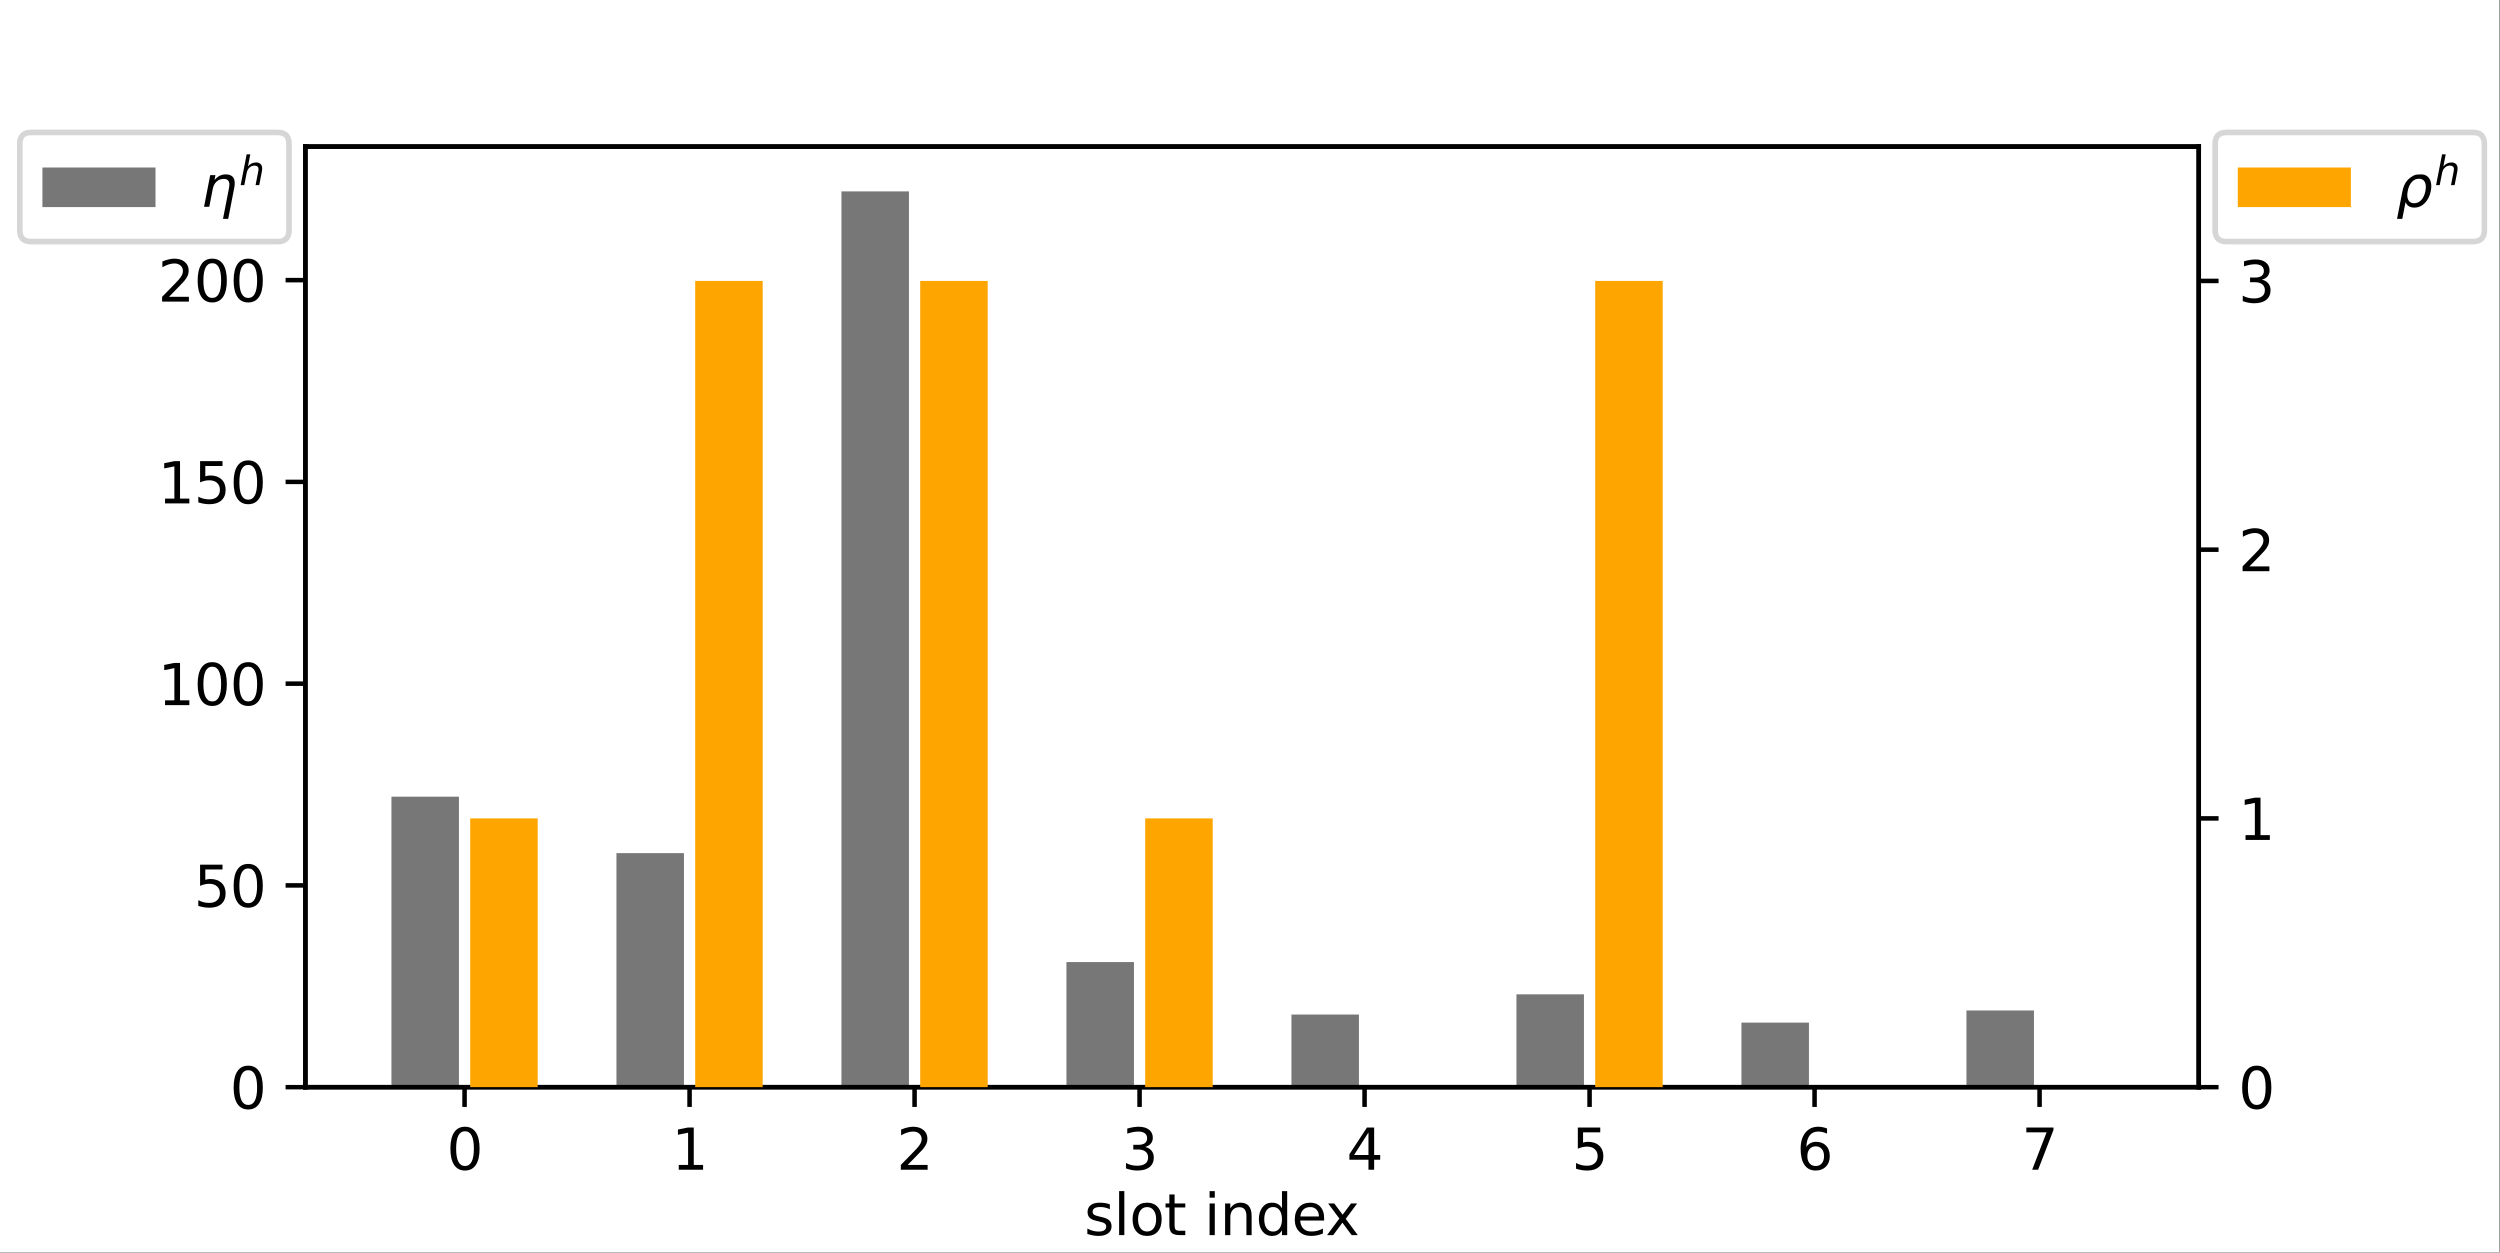 <?xml version="1.0" encoding="UTF-8" standalone="no"?>
<svg
   width="442.068pt"
   height="221.492pt"
   viewBox="0 0 442.068 221.492"
   version="1.1"
   id="svg80"
   sodipodi:docname="healthy.svg"
   inkscape:version="1.3.2 (091e20e, 2023-11-25)"
   xmlns:inkscape="http://www.inkscape.org/namespaces/inkscape"
   xmlns:sodipodi="http://sodipodi.sourceforge.net/DTD/sodipodi-0.dtd"
   xmlns:xlink="http://www.w3.org/1999/xlink"
   xmlns="http://www.w3.org/2000/svg"
   xmlns:svg="http://www.w3.org/2000/svg"
   xmlns:rdf="http://www.w3.org/1999/02/22-rdf-syntax-ns#"
   xmlns:cc="http://creativecommons.org/ns#"
   xmlns:dc="http://purl.org/dc/elements/1.1/">
  <rect x="0" y="0" width="442.068" height="221.492" fill="#808080" stroke="none"/>
  <sodipodi:namedview
     id="namedview80"
     pagecolor="#ffffff"
     bordercolor="#000000"
     borderopacity="0.25"
     inkscape:showpageshadow="2"
     inkscape:pageopacity="0.0"
     inkscape:pagecheckerboard="0"
     inkscape:deskcolor="#d1d1d1"
     inkscape:document-units="pt"
     inkscape:zoom="0.81944444"
     inkscape:cx="118.37288"
     inkscape:cy="172.0678"
     inkscape:window-width="1728"
     inkscape:window-height="1051"
     inkscape:window-x="0"
     inkscape:window-y="38"
     inkscape:window-maximized="1"
     inkscape:current-layer="svg80" />
  <defs
     id="defs1">
    <style
       type="text/css"
       id="style1">*{stroke-linejoin: round; stroke-linecap: butt}</style>
  </defs>
  <g
     id="patch_1"
     transform="scale(1.023,1.025)">
    <path
       d="M 0,216 H 432 V 0 H 0 Z"
       style="fill:#ffffff"
       id="path1" />
  </g>
  <g
     id="patch_2">
    <path
       d="M 54,192.24 H 388.8 V 25.92 H 54 Z"
       style="fill:#ffffff"
       id="path2" />
  </g>
  <g
     id="matplotlib.axis_1">
    <g
       id="xtick_1">
      <g
         id="line2d_1">
        <defs
           id="defs2">
          <path
             id="medf70367be"
             d="M 0,0 V 3.5"
             style="stroke:#000000;stroke-width:0.8" />
        </defs>
        <g
           id="g2">
          <use
             xlink:href="#medf70367be"
             x="82.149"
             y="192.24"
             style="stroke:#000000;stroke-width:0.8"
             id="use2" />
        </g>
      </g>
      <g
         id="text_1">
        <!-- 0 -->
        <g
           transform="matrix(0.1,0,0,-0.1,78.967,206.838)"
           id="g3">
          <defs
             id="defs3">
            <path
               id="DejaVuSans-30"
               d="m 2034,4250 q -487,0 -733,-480 -245,-479 -245,-1442 0,-959 245,-1439 246,-480 733,-480 491,0 736,480 246,480 246,1439 0,963 -246,1442 -245,480 -736,480 z m 0,500 q 785,0 1199,-621 414,-620 414,-1801 0,-1178 -414,-1799 -414,-620 -1199,-620 -784,0 -1198,620 -414,621 -414,1799 0,1181 414,1801 414,621 1198,621 z"
               transform="scale(0.016)" />
          </defs>
          <use
             xlink:href="#DejaVuSans-30"
             id="use3" />
        </g>
      </g>
    </g>
    <g
       id="xtick_2">
      <g
         id="line2d_2">
        <g
           id="g4">
          <use
             xlink:href="#medf70367be"
             x="121.935"
             y="192.24"
             style="stroke:#000000;stroke-width:0.8"
             id="use4" />
        </g>
      </g>
      <g
         id="text_2">
        <!-- 1 -->
        <g
           transform="matrix(0.1,0,0,-0.1,118.754,206.838)"
           id="g5">
          <defs
             id="defs4">
            <path
               id="DejaVuSans-31"
               d="M 794,531 H 1825 V 4091 L 703,3866 v 575 l 1116,225 h 631 V 531 H 3481 V 0 H 794 Z"
               transform="scale(0.016)" />
          </defs>
          <use
             xlink:href="#DejaVuSans-31"
             id="use5" />
        </g>
      </g>
    </g>
    <g
       id="xtick_3">
      <g
         id="line2d_3">
        <g
           id="g6">
          <use
             xlink:href="#medf70367be"
             x="161.721"
             y="192.24"
             style="stroke:#000000;stroke-width:0.8"
             id="use6" />
        </g>
      </g>
      <g
         id="text_3">
        <!-- 2 -->
        <g
           transform="matrix(0.1,0,0,-0.1,158.54,206.838)"
           id="g7">
          <defs
             id="defs6">
            <path
               id="DejaVuSans-32"
               d="M 1228,531 H 3431 V 0 H 469 v 531 q 359,372 979,998 621,627 780,809 303,340 423,576 121,236 121,464 0,372 -261,606 -261,235 -680,235 -297,0 -627,-103 -329,-103 -704,-313 v 638 q 381,153 712,231 332,78 607,78 725,0 1156,-363 431,-362 431,-968 0,-288 -108,-546 -107,-257 -392,-607 -78,-91 -497,-524 Q 1991,1309 1228,531 Z"
               transform="scale(0.016)" />
          </defs>
          <use
             xlink:href="#DejaVuSans-32"
             id="use7" />
        </g>
      </g>
    </g>
    <g
       id="xtick_4">
      <g
         id="line2d_4">
        <g
           id="g8">
          <use
             xlink:href="#medf70367be"
             x="201.507"
             y="192.24"
             style="stroke:#000000;stroke-width:0.8"
             id="use8" />
        </g>
      </g>
      <g
         id="text_4">
        <!-- 3 -->
        <g
           transform="matrix(0.1,0,0,-0.1,198.326,206.838)"
           id="g9">
          <defs
             id="defs8">
            <path
               id="DejaVuSans-33"
               d="m 2597,2516 q 453,-97 707,-404 255,-306 255,-756 0,-690 -475,-1069 -475,-378 -1350,-378 -293,0 -604,58 -311,58 -642,174 v 609 q 262,-153 574,-231 313,-78 654,-78 593,0 904,234 311,234 311,681 0,413 -289,645 -289,233 -804,233 h -544 v 519 h 569 q 465,0 712,186 247,186 247,536 0,359 -255,551 -254,193 -729,193 -260,0 -557,-57 -297,-56 -653,-174 v 562 q 360,100 674,150 314,50 592,50 719,0 1137,-327 419,-326 419,-882 0,-388 -222,-655 -222,-267 -631,-370 z"
               transform="scale(0.016)" />
          </defs>
          <use
             xlink:href="#DejaVuSans-33"
             id="use9" />
        </g>
      </g>
    </g>
    <g
       id="xtick_5">
      <g
         id="line2d_5">
        <g
           id="g10">
          <use
             xlink:href="#medf70367be"
             x="241.293"
             y="192.24"
             style="stroke:#000000;stroke-width:0.8"
             id="use10" />
        </g>
      </g>
      <g
         id="text_5">
        <!-- 4 -->
        <g
           transform="matrix(0.1,0,0,-0.1,238.112,206.838)"
           id="g11">
          <defs
             id="defs10">
            <path
               id="DejaVuSans-34"
               d="M 2419,4116 825,1625 h 1594 z m -166,550 h 794 V 1625 h 666 V 1100 H 3047 V 0 H 2419 V 1100 H 313 v 609 z"
               transform="scale(0.016)" />
          </defs>
          <use
             xlink:href="#DejaVuSans-34"
             id="use11" />
        </g>
      </g>
    </g>
    <g
       id="xtick_6">
      <g
         id="line2d_6">
        <g
           id="g12">
          <use
             xlink:href="#medf70367be"
             x="281.079"
             y="192.24"
             style="stroke:#000000;stroke-width:0.8"
             id="use12" />
        </g>
      </g>
      <g
         id="text_6">
        <!-- 5 -->
        <g
           transform="matrix(0.1,0,0,-0.1,277.898,206.838)"
           id="g13">
          <defs
             id="defs12">
            <path
               id="DejaVuSans-35"
               d="M 691,4666 H 3169 V 4134 H 1269 V 2991 q 137,47 274,70 138,23 276,23 781,0 1237,-428 457,-428 457,-1159 Q 3513,744 3044,326 2575,-91 1722,-91 1428,-91 1123,-41 819,9 494,109 v 635 q 281,-153 581,-228 300,-75 634,-75 541,0 856,284 316,284 316,772 0,487 -316,771 -315,285 -856,285 -253,0 -505,-56 -251,-56 -513,-175 z"
               transform="scale(0.016)" />
          </defs>
          <use
             xlink:href="#DejaVuSans-35"
             id="use13" />
        </g>
      </g>
    </g>
    <g
       id="xtick_7">
      <g
         id="line2d_7">
        <g
           id="g14">
          <use
             xlink:href="#medf70367be"
             x="320.865"
             y="192.24"
             style="stroke:#000000;stroke-width:0.8"
             id="use14" />
        </g>
      </g>
      <g
         id="text_7">
        <!-- 6 -->
        <g
           transform="matrix(0.1,0,0,-0.1,317.684,206.838)"
           id="g15">
          <defs
             id="defs14">
            <path
               id="DejaVuSans-36"
               d="m 2113,2584 q -425,0 -674,-291 -248,-290 -248,-796 0,-503 248,-796 249,-292 674,-292 425,0 673,292 248,293 248,796 0,506 -248,796 -248,291 -673,291 z m 1253,1979 v -575 q -238,112 -480,171 -242,60 -480,60 -625,0 -955,-422 -329,-422 -376,-1275 184,272 462,417 279,145 613,145 703,0 1111,-427 408,-426 408,-1160 0,-719 -425,-1154 -425,-434 -1131,-434 -810,0 -1238,620 -428,621 -428,1799 0,1106 525,1764 525,658 1409,658 238,0 480,-47 242,-47 505,-140 z"
               transform="scale(0.016)" />
          </defs>
          <use
             xlink:href="#DejaVuSans-36"
             id="use15" />
        </g>
      </g>
    </g>
    <g
       id="xtick_8">
      <g
         id="line2d_8">
        <g
           id="g16">
          <use
             xlink:href="#medf70367be"
             x="360.651"
             y="192.24"
             style="stroke:#000000;stroke-width:0.8"
             id="use16" />
        </g>
      </g>
      <g
         id="text_8">
        <!-- 7 -->
        <g
           transform="matrix(0.1,0,0,-0.1,357.47,206.838)"
           id="g17">
          <defs
             id="defs16">
            <path
               id="DejaVuSans-37"
               d="M 525,4666 H 3525 V 4397 L 1831,0 H 1172 L 2766,4134 H 525 Z"
               transform="scale(0.016)" />
          </defs>
          <use
             xlink:href="#DejaVuSans-37"
             id="use17" />
        </g>
      </g>
    </g>
  </g>
  <g
     id="matplotlib.axis_2">
    <g
       id="ytick_1">
      <g
         id="line2d_9">
        <defs
           id="defs17">
          <path
             id="m57ba613548"
             d="M 0,0 H -3.5"
             style="stroke:#000000;stroke-width:0.8" />
        </defs>
        <g
           id="g18">
          <use
             xlink:href="#m57ba613548"
             x="54"
             y="192.24"
             style="stroke:#000000;stroke-width:0.8"
             id="use18" />
        </g>
      </g>
      <g
         id="text_9">
        <!-- 0 -->
        <g
           transform="matrix(0.1,0,0,-0.1,40.638,196.039)"
           id="g19">
          <use
             xlink:href="#DejaVuSans-30"
             id="use19" />
        </g>
      </g>
    </g>
    <g
       id="ytick_2">
      <g
         id="line2d_10">
        <g
           id="g20">
          <use
             xlink:href="#m57ba613548"
             x="54"
             y="156.564"
             style="stroke:#000000;stroke-width:0.8"
             id="use20" />
        </g>
      </g>
      <g
         id="text_10">
        <!-- 50 -->
        <g
           transform="matrix(0.1,0,0,-0.1,34.275,160.364)"
           id="g22">
          <use
             xlink:href="#DejaVuSans-35"
             id="use21" />
          <use
             xlink:href="#DejaVuSans-30"
             x="63.623"
             id="use22" />
        </g>
      </g>
    </g>
    <g
       id="ytick_3">
      <g
         id="line2d_11">
        <g
           id="g23">
          <use
             xlink:href="#m57ba613548"
             x="54"
             y="120.889"
             style="stroke:#000000;stroke-width:0.8"
             id="use23" />
        </g>
      </g>
      <g
         id="text_11">
        <!-- 100 -->
        <g
           transform="matrix(0.1,0,0,-0.1,27.913,124.688)"
           id="g26">
          <use
             xlink:href="#DejaVuSans-31"
             id="use24" />
          <use
             xlink:href="#DejaVuSans-30"
             x="63.623"
             id="use25" />
          <use
             xlink:href="#DejaVuSans-30"
             x="127.246"
             id="use26" />
        </g>
      </g>
    </g>
    <g
       id="ytick_4">
      <g
         id="line2d_12">
        <g
           id="g27">
          <use
             xlink:href="#m57ba613548"
             x="54"
             y="85.213"
             style="stroke:#000000;stroke-width:0.8"
             id="use27" />
        </g>
      </g>
      <g
         id="text_12">
        <!-- 150 -->
        <g
           transform="matrix(0.1,0,0,-0.1,27.913,89.012)"
           id="g30">
          <use
             xlink:href="#DejaVuSans-31"
             id="use28" />
          <use
             xlink:href="#DejaVuSans-35"
             x="63.623"
             id="use29" />
          <use
             xlink:href="#DejaVuSans-30"
             x="127.246"
             id="use30" />
        </g>
      </g>
    </g>
    <g
       id="ytick_5">
      <g
         id="line2d_13">
        <g
           id="g31">
          <use
             xlink:href="#m57ba613548"
             x="54"
             y="49.537"
             style="stroke:#000000;stroke-width:0.8"
             id="use31" />
        </g>
      </g>
      <g
         id="text_13">
        <!-- 200 -->
        <g
           transform="matrix(0.1,0,0,-0.1,27.913,53.337)"
           id="g34">
          <use
             xlink:href="#DejaVuSans-32"
             id="use32" />
          <use
             xlink:href="#DejaVuSans-30"
             x="63.623"
             id="use33" />
          <use
             xlink:href="#DejaVuSans-30"
             x="127.246"
             id="use34" />
        </g>
      </g>
    </g>
  </g>
  <g
     id="patch_3">
    <path
       d="M 54,192.24 V 25.92"
       style="fill:none;stroke:#000000;stroke-width:0.8;stroke-linecap:square;stroke-linejoin:miter"
       id="path34" />
  </g>
  <g
     id="patch_4">
    <path
       d="M 388.8,192.24 V 25.92"
       style="fill:none;stroke:#000000;stroke-width:0.8;stroke-linecap:square;stroke-linejoin:miter"
       id="path35" />
  </g>
  <g
     id="patch_5">
    <path
       d="M 54,192.24 H 388.8"
       style="fill:none;stroke:#000000;stroke-width:0.8;stroke-linecap:square;stroke-linejoin:miter"
       id="path36" />
  </g>
  <g
     id="patch_6">
    <path
       d="M 54,25.92 H 388.8"
       style="fill:none;stroke:#000000;stroke-width:0.8;stroke-linecap:square;stroke-linejoin:miter"
       id="path37" />
  </g>
  <g
     id="patch_7">
    <path
       d="M 69.218,192.24 H 81.154 V 140.867 H 69.218 Z"
       clip-path="url(#p42d940a807)"
       style="fill-opacity:0.533"
       id="path38" />
  </g>
  <g
     id="patch_8">
    <path
       d="m 109.004,192.24 h 11.936 v -41.384 h -11.936 z"
       clip-path="url(#p42d940a807)"
       style="fill-opacity:0.533"
       id="path39" />
  </g>
  <g
     id="patch_9">
    <path
       d="M 148.79,192.24 H 160.726 V 33.84 h -11.936 z"
       clip-path="url(#p42d940a807)"
       style="fill-opacity:0.533"
       id="path40" />
  </g>
  <g
     id="patch_10">
    <path
       d="M 188.576,192.24 H 200.512 V 170.121 H 188.576 Z"
       clip-path="url(#p42d940a807)"
       style="fill-opacity:0.533"
       id="path41" />
  </g>
  <g
     id="patch_11">
    <path
       d="M 228.363,192.24 H 240.298 V 179.397 H 228.363 Z"
       clip-path="url(#p42d940a807)"
       style="fill-opacity:0.533"
       id="path42" />
  </g>
  <g
     id="patch_12">
    <path
       d="m 268.149,192.24 h 11.936 v -16.411 h -11.936 z"
       clip-path="url(#p42d940a807)"
       style="fill-opacity:0.533"
       id="path43" />
  </g>
  <g
     id="patch_13">
    <path
       d="m 307.935,192.24 h 11.936 v -11.416 h -11.936 z"
       clip-path="url(#p42d940a807)"
       style="fill-opacity:0.533"
       id="path44" />
  </g>
  <g
     id="patch_14">
    <path
       d="m 347.721,192.24 h 11.936 v -13.557 h -11.936 z"
       clip-path="url(#p42d940a807)"
       style="fill-opacity:0.533"
       id="path45" />
  </g>
  <g
     id="legend_1"
     transform="translate(-55.5,-7.5)">
    <g
       id="patch_15">
      <path
         d="m 61,50.22 h 43.6 q 2,0 2,-2 v -15.3 q 0,-2 -2,-2 H 61 q -2,0 -2,2 v 15.3 q 0,2 2,2 z"
         style="opacity:0.8;fill:#ffffff;stroke:#cccccc;stroke-linejoin:miter"
         id="path46" />
    </g>
    <g
       id="patch_16">
      <path
         d="m 63,44.12 h 20 v -7 H 63 Z"
         style="fill-opacity:0.533"
         id="path47" />
    </g>
    <g
       id="text_14">
      <!-- $\eta^h$ -->
      <g
         transform="matrix(0.1,0,0,-0.1,91,44.12)"
         id="g48">
        <defs
           id="defs47">
          <path
             id="DejaVuSans-Oblique-3b7"
             d="m 3703,2113 -669,-3444 h -575 l 666,3425 q 97,497 -50,744 -144,246 -531,246 -466,0 -794,-296 -325,-297 -425,-810 L 941,0 H 363 l 681,3500 h 578 l -106,-544 q 265,316 578,472 309,156 675,156 603,0 840,-371 235,-375 94,-1100 z"
             transform="scale(0.016)" />
          <path
             id="DejaVuSans-Oblique-68"
             d="M 3566,2113 3156,0 h -578 l 410,2091 q 28,147 43,259 16,113 16,178 0,263 -166,409 -165,147 -462,147 -463,0 -802,-313 -339,-312 -439,-830 L 800,0 H 225 l 947,4863 h 575 L 1375,2950 q 219,294 559,464 341,170 716,170 463,0 717,-250 255,-250 255,-703 0,-112 -14,-240 -14,-128 -42,-278 z"
             transform="scale(0.016)" />
        </defs>
        <use
           xlink:href="#DejaVuSans-Oblique-3b7"
           transform="translate(0,0.53)"
           id="use47" />
        <use
           xlink:href="#DejaVuSans-Oblique-68"
           transform="matrix(0.7,0,0,0.7,68.029,38.811)"
           id="use48" />
      </g>
    </g>
  </g>
  <g
     id="matplotlib.axis_3">
    <g
       id="ytick_6">
      <g
         id="line2d_14">
        <defs
           id="defs48">
          <path
             id="m1cf49c0dc4"
             d="M 0,0 H 3.5"
             style="stroke:#000000;stroke-width:0.8" />
        </defs>
        <g
           id="g49">
          <use
             xlink:href="#m1cf49c0dc4"
             x="388.8"
             y="192.24"
             style="stroke:#000000;stroke-width:0.8"
             id="use49" />
        </g>
      </g>
      <g
         id="text_15">
        <!-- 0 -->
        <g
           transform="matrix(0.1,0,0,-0.1,395.8,196.039)"
           id="g50">
          <use
             xlink:href="#DejaVuSans-30"
             id="use50" />
        </g>
      </g>
    </g>
    <g
       id="ytick_7">
      <g
         id="line2d_15">
        <g
           id="g51">
          <use
             xlink:href="#m1cf49c0dc4"
             x="388.8"
             y="144.72"
             style="stroke:#000000;stroke-width:0.8"
             id="use51" />
        </g>
      </g>
      <g
         id="text_16">
        <!-- 1 -->
        <g
           transform="matrix(0.1,0,0,-0.1,395.8,148.519)"
           id="g52">
          <use
             xlink:href="#DejaVuSans-31"
             id="use52" />
        </g>
      </g>
    </g>
    <g
       id="ytick_8">
      <g
         id="line2d_16">
        <g
           id="g53">
          <use
             xlink:href="#m1cf49c0dc4"
             x="388.8"
             y="97.2"
             style="stroke:#000000;stroke-width:0.8"
             id="use53" />
        </g>
      </g>
      <g
         id="text_17">
        <!-- 2 -->
        <g
           transform="matrix(0.1,0,0,-0.1,395.8,100.999)"
           id="g54">
          <use
             xlink:href="#DejaVuSans-32"
             id="use54" />
        </g>
      </g>
    </g>
    <g
       id="ytick_9">
      <g
         id="line2d_17">
        <g
           id="g55">
          <use
             xlink:href="#m1cf49c0dc4"
             x="388.8"
             y="49.68"
             style="stroke:#000000;stroke-width:0.8"
             id="use55" />
        </g>
      </g>
      <g
         id="text_18">
        <!-- 3 -->
        <g
           transform="matrix(0.1,0,0,-0.1,395.8,53.479)"
           id="g56">
          <use
             xlink:href="#DejaVuSans-33"
             id="use56" />
        </g>
      </g>
    </g>
  </g>
  <g
     id="patch_17">
    <path
       d="M 54,192.24 V 25.92"
       style="fill:none;stroke:#000000;stroke-width:0.8;stroke-linecap:square;stroke-linejoin:miter"
       id="path56" />
  </g>
  <g
     id="patch_18">
    <path
       d="M 388.8,192.24 V 25.92"
       style="fill:none;stroke:#000000;stroke-width:0.8;stroke-linecap:square;stroke-linejoin:miter"
       id="path57" />
  </g>
  <g
     id="patch_19">
    <path
       d="M 54,192.24 H 388.8"
       style="fill:none;stroke:#000000;stroke-width:0.8;stroke-linecap:square;stroke-linejoin:miter"
       id="path58" />
  </g>
  <g
     id="patch_20">
    <path
       d="M 54,25.92 H 388.8"
       style="fill:none;stroke:#000000;stroke-width:0.8;stroke-linecap:square;stroke-linejoin:miter"
       id="path59" />
  </g>
  <g
     id="patch_21">
    <path
       d="M 83.143,192.24 H 95.079 V 144.72 H 83.143 Z"
       clip-path="url(#p42d940a807)"
       style="fill:#ffa500"
       id="path60" />
  </g>
  <g
     id="patch_22">
    <path
       d="m 122.929,192.24 h 11.936 V 49.68 h -11.936 z"
       clip-path="url(#p42d940a807)"
       style="fill:#ffa500"
       id="path61" />
  </g>
  <g
     id="patch_23">
    <path
       d="m 162.716,192.24 h 11.936 V 49.68 h -11.936 z"
       clip-path="url(#p42d940a807)"
       style="fill:#ffa500"
       id="path62" />
  </g>
  <g
     id="patch_24">
    <path
       d="m 202.502,192.24 h 11.936 V 144.72 H 202.502 Z"
       clip-path="url(#p42d940a807)"
       style="fill:#ffa500"
       id="path63" />
  </g>
  <g
     id="patch_25">
    <path
       d="m 242.288,192.24 h 11.936 v 0 z"
       clip-path="url(#p42d940a807)"
       style="fill:#ffa500"
       id="path64" />
  </g>
  <g
     id="patch_26">
    <path
       d="m 282.074,192.24 h 11.936 V 49.68 H 282.074 Z"
       clip-path="url(#p42d940a807)"
       style="fill:#ffa500"
       id="path65" />
  </g>
  <g
     id="patch_27">
    <path
       d="m 321.86,192.24 h 11.936 v 0 z"
       clip-path="url(#p42d940a807)"
       style="fill:#ffa500"
       id="path66" />
  </g>
  <g
     id="patch_28">
    <path
       d="m 361.646,192.24 h 11.936 v 0 z"
       clip-path="url(#p42d940a807)"
       style="fill:#ffa500"
       id="path67" />
  </g>
  <g
     id="legend_2"
     transform="translate(55.5,-7.5)">
    <g
       id="patch_29">
      <path
         d="m 338.2,50.22 h 43.6 q 2,0 2,-2 v -15.3 q 0,-2 -2,-2 h -43.6 q -2,0 -2,2 v 15.3 q 0,2 2,2 z"
         style="opacity:0.8;fill:#ffffff;stroke:#cccccc;stroke-linejoin:miter"
         id="path68" />
    </g>
    <g
       id="patch_30">
      <path
         d="m 340.2,44.12 h 20 v -7 h -20 z"
         style="fill:#ffa500"
         id="path69" />
    </g>
    <g
       id="text_19">
      <!-- $\rho^h$ -->
      <g
         transform="matrix(0.1,0,0,-0.1,368.2,44.12)"
         id="g70">
        <defs
           id="defs69">
          <path
             id="DejaVuSans-Oblique-3c1"
             d="m 1203,2875 q 250,319 778,600 207,109 775,109 638,0 938,-506 300,-506 140,-1331 Q 3672,922 3175,415 2678,-91 2041,-91 1656,-91 1409,63 1163,213 1044,525 L 681,-1331 H 103 l 594,3047 q 141,722 506,1159 z M 3238,1747 q 121,634 -69,997 -191,359 -647,359 -456,0 -788,-359 -331,-363 -453,-997 -125,-634 66,-997 191,-359 647,-359 456,0 787,359 332,363 457,997 z"
             transform="scale(0.016)" />
        </defs>
        <use
           xlink:href="#DejaVuSans-Oblique-3c1"
           transform="translate(0,0.53)"
           id="use69" />
        <use
           xlink:href="#DejaVuSans-Oblique-68"
           transform="matrix(0.7,0,0,0.7,68.126,38.811)"
           id="use70" />
      </g>
    </g>
  </g>
  <g
     id="text_20"
     transform="translate(0,-3)">
    <!-- slot index -->
    <g
       transform="matrix(0.1,0,0,-0.1,191.717,221.4)"
       id="g80">
      <defs
         id="defs70">
        <path
           id="DejaVuSans-73"
           d="m 2834,3397 v -544 q -243,125 -506,187 -262,63 -544,63 -428,0 -642,-131 -214,-131 -214,-394 0,-200 153,-314 153,-114 616,-217 l 197,-44 q 612,-131 870,-370 258,-239 258,-667 0,-488 -386,-773 Q 2250,-91 1575,-91 1294,-91 989,-36 684,19 347,128 v 594 q 319,-166 628,-249 309,-82 613,-82 406,0 624,139 219,139 219,392 0,234 -158,359 -157,125 -692,241 l -200,47 q -534,112 -772,345 -237,233 -237,639 0,494 350,762 350,269 994,269 318,0 599,-47 282,-46 519,-140 z"
           transform="scale(0.016)" />
        <path
           id="DejaVuSans-6c"
           d="m 603,4863 h 575 V 0 H 603 Z"
           transform="scale(0.016)" />
        <path
           id="DejaVuSans-6f"
           d="m 1959,3097 q -462,0 -731,-361 -269,-361 -269,-989 0,-628 267,-989 268,-361 733,-361 460,0 728,362 269,363 269,988 0,622 -269,986 -268,364 -728,364 z m 0,487 q 750,0 1178,-488 429,-487 429,-1349 Q 3566,888 3137,398 2709,-91 1959,-91 1206,-91 779,398 353,888 353,1747 q 0,862 426,1349 427,488 1180,488 z"
           transform="scale(0.016)" />
        <path
           id="DejaVuSans-74"
           d="M 1172,4494 V 3500 H 2356 V 3053 H 1172 V 1153 q 0,-428 117,-550 117,-122 477,-122 h 590 V 0 H 1766 Q 1100,0 847,248 594,497 594,1153 V 3053 H 172 v 447 h 422 v 994 z"
           transform="scale(0.016)" />
        <path
           id="DejaVuSans-20"
           transform="scale(0.016)"
           d="" />
        <path
           id="DejaVuSans-69"
           d="m 603,3500 h 575 V 0 H 603 Z m 0,1363 h 575 V 4134 H 603 Z"
           transform="scale(0.016)" />
        <path
           id="DejaVuSans-6e"
           d="M 3513,2113 V 0 h -575 v 2094 q 0,497 -194,743 -194,247 -581,247 -466,0 -735,-297 -269,-296 -269,-809 V 0 H 581 v 3500 h 578 v -544 q 207,316 486,472 280,156 646,156 603,0 912,-373 310,-373 310,-1098 z"
           transform="scale(0.016)" />
        <path
           id="DejaVuSans-64"
           d="m 2906,2969 v 1894 h 575 V 0 H 2906 V 525 Q 2725,213 2448,61 2172,-91 1784,-91 1150,-91 751,415 353,922 353,1747 q 0,825 398,1331 399,506 1033,506 388,0 664,-152 277,-151 458,-463 z M 947,1747 q 0,-634 261,-995 261,-361 717,-361 456,0 718,361 263,361 263,995 0,634 -263,995 -262,361 -718,361 -456,0 -717,-361 -261,-361 -261,-995 z"
           transform="scale(0.016)" />
        <path
           id="DejaVuSans-65"
           d="M 3597,1894 V 1613 H 953 q 38,-594 358,-905 320,-311 892,-311 331,0 642,81 311,81 618,244 V 178 Q 3153,47 2828,-22 2503,-91 2169,-91 1331,-91 842,396 353,884 353,1716 q 0,859 464,1363 464,505 1252,505 706,0 1117,-455 411,-454 411,-1235 z m -575,169 q -6,471 -264,752 -258,282 -683,282 -481,0 -770,-272 -289,-272 -333,-766 z"
           transform="scale(0.016)" />
        <path
           id="DejaVuSans-78"
           d="M 3513,3500 2247,1797 3578,0 H 2900 L 1881,1375 863,0 H 184 L 1544,1831 300,3500 h 678 l 928,-1247 928,1247 z"
           transform="scale(0.016)" />
      </defs>
      <use
         xlink:href="#DejaVuSans-73"
         id="use71" />
      <use
         xlink:href="#DejaVuSans-6c"
         x="52.1"
         id="use72" />
      <use
         xlink:href="#DejaVuSans-6f"
         x="79.883"
         id="use73" />
      <use
         xlink:href="#DejaVuSans-74"
         x="141.064"
         id="use74" />
      <use
         xlink:href="#DejaVuSans-20"
         x="180.273"
         id="use75" />
      <use
         xlink:href="#DejaVuSans-69"
         x="212.061"
         id="use76" />
      <use
         xlink:href="#DejaVuSans-6e"
         x="239.844"
         id="use77" />
      <use
         xlink:href="#DejaVuSans-64"
         x="303.223"
         id="use78" />
      <use
         xlink:href="#DejaVuSans-65"
         x="366.699"
         id="use79" />
      <use
         xlink:href="#DejaVuSans-78"
         x="426.473"
         id="use80" />
    </g>
  </g>
  <defs
     id="defs80">
    <clipPath
       id="p42d940a807">
      <rect
         x="54"
         y="25.92"
         width="334.8"
         height="166.32"
         id="rect80" />
    </clipPath>
  </defs>
</svg>
